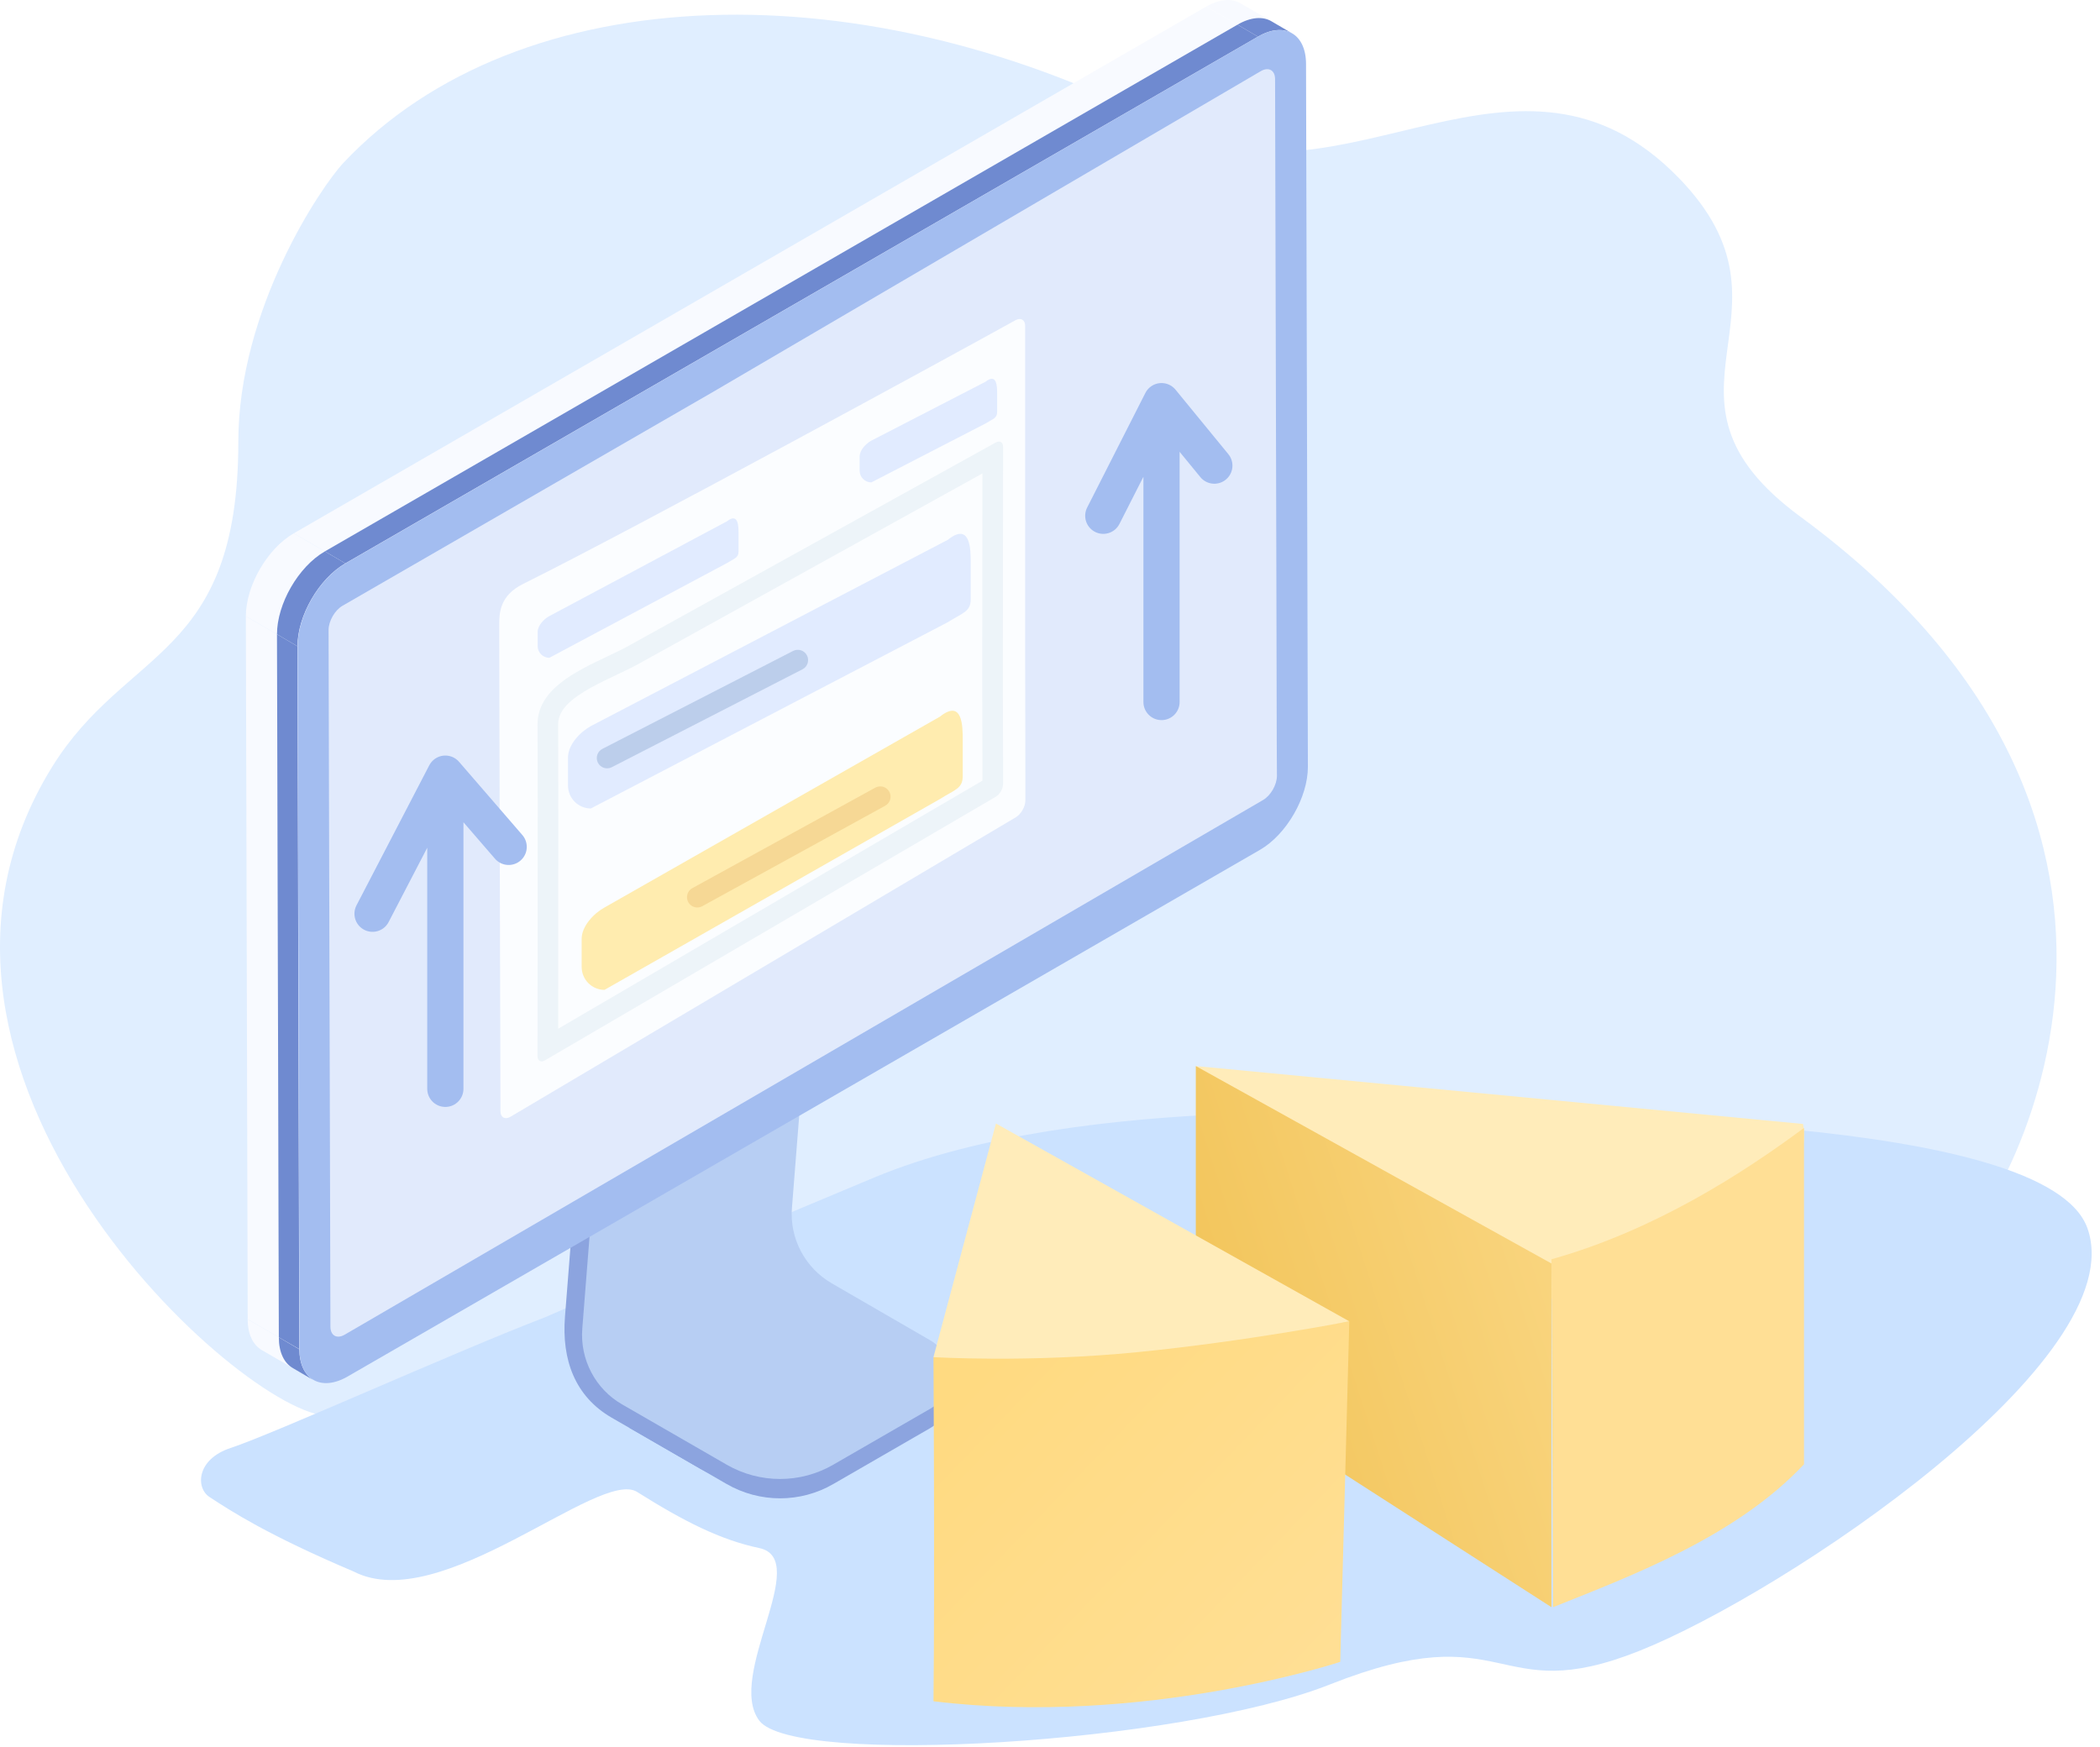 <svg width="232" height="193" viewBox="0 0 232 193" fill="none" xmlns="http://www.w3.org/2000/svg">
<path d="M36.298 156.436C45.727 156.436 185.045 156.597 188.968 156.436C191.132 156.347 200.587 151.049 214.398 140.02C221.964 133.978 245.828 91.591 198.914 57.1C180.562 43.602 200.062 34.698 185.471 19.665C167.808 1.488 148.59 23.806 129.747 14.356C95.785 -3.611 57.434 -2.712 37.942 17.993C35.502 20.579 26.329 34.115 26.329 48.81C26.329 72.828 13.958 71.481 5.749 84.748C-15.129 118.483 26.87 156.436 36.298 156.436Z" fill="#E0EEFF"/>
<path d="M60.203 145.55C50.468 149.272 30.335 158.383 25.468 159.989C21.707 161.229 21.596 164.388 23.145 165.403C25.576 166.996 29.598 169.614 39.075 173.638C48.699 178.601 66.221 162.222 70.38 164.839C75.579 168.11 79.584 170.135 83.876 171.043C89.739 172.284 80.185 185.146 83.876 190.104C87.692 195.228 130.399 192.666 146.913 186.118C166.812 178.226 164.928 188.846 181.078 182.416C197.229 175.986 235.707 150.162 230.619 135.723C226.178 123.124 172.446 123.327 158.103 123.327C158.103 123.327 119.828 120.395 96.597 130.096C73.367 139.797 60.203 145.55 60.203 145.55Z" fill="#CBE2FF"/>
<path d="M99.768 148.47L88.898 142.201C85.946 140.491 84.216 137.234 84.501 133.835L88.715 80.361L66.466 94.142L62.415 145.498C62.049 150.2 63.494 154.272 67.565 156.633L77.275 162.231C80.939 164.347 85.437 164.347 89.081 162.231L99.768 156.063C102.678 154.373 102.678 150.16 99.768 148.47Z" fill="#8CA4DF"/>
<path d="M68.542 93.327L65.692 91.394L88.857 78.02L91.706 79.954L68.542 93.327Z" fill="#B8C0D0"/>
<path d="M102.76 150.2L87.046 141.122L69.52 157.752L80.267 163.961C83.931 166.078 88.43 166.078 92.074 163.961L102.76 157.793C105.671 156.103 105.671 151.89 102.76 150.2Z" fill="#8CA4DF"/>
<path d="M97.406 151.89V157.793L104.938 153.987V151.89H97.406Z" fill="#8CA4DF"/>
<path d="M102.76 148.084L91.89 141.794C88.938 140.084 87.208 136.827 87.493 133.428L91.707 79.954L68.542 93.328L64.329 146.801C64.064 150.2 65.774 153.478 68.725 155.167L80.267 161.823C83.931 163.94 88.429 163.94 92.073 161.823L102.76 155.656C105.67 153.987 105.67 149.773 102.76 148.084Z" fill="#B7CEF3"/>
<path d="M86.475 71.222L89.325 73.155C87.391 71.853 84.48 72.016 81.081 73.97L78.231 72.036C81.63 70.082 84.561 69.898 86.475 71.222Z" fill="#B8C0D0"/>
<path d="M68.542 93.328L65.692 91.394C66.221 84.391 71.84 75.72 78.231 72.036L81.081 73.969C74.689 77.654 69.071 86.325 68.542 93.328Z" fill="#B8C0D0"/>
<path d="M81.081 73.97C87.473 70.285 92.236 72.952 91.686 79.954L68.522 93.328C69.072 86.325 74.69 77.654 81.081 73.97Z" fill="#B8C0D0"/>
<path d="M137.039 0.364L140.479 2.359C139.522 1.789 138.178 1.871 136.713 2.726L133.273 0.731C134.738 -0.124 136.082 -0.206 137.039 0.364Z" fill="#F8FAFF"/>
<path d="M32.351 151.157L28.911 149.163C27.954 148.593 27.364 147.432 27.364 145.763L30.804 147.758C30.825 149.427 31.415 150.608 32.351 151.157Z" fill="#F8FAFF"/>
<path d="M30.804 147.758L27.364 145.763L27.161 68.087L30.601 70.082L30.804 147.758Z" fill="#F8FAFF"/>
<path d="M35.893 60.922L32.453 58.927L133.253 0.731L136.713 2.726L35.893 60.922Z" fill="#F8FAFF"/>
<path d="M30.601 70.082L27.161 68.087C27.161 64.728 29.522 60.616 32.453 58.927L35.893 60.922C32.962 62.632 30.601 66.723 30.601 70.082Z" fill="#F8FAFF"/>
<path d="M136.714 2.726C139.645 1.036 142.026 2.4 142.026 5.759L142.23 83.415C142.23 86.773 139.869 90.885 136.937 92.575L36.138 150.791C33.206 152.481 30.825 151.117 30.825 147.758L30.621 70.102C30.621 66.744 32.982 62.632 35.914 60.942L136.714 2.726Z" fill="#F8FAFF"/>
<path d="M140.48 2.359L142.739 3.682C141.782 3.113 140.439 3.194 138.973 4.049L136.714 2.726C138.179 1.871 139.523 1.789 140.48 2.359Z" fill="#6F8AD0"/>
<path d="M34.611 152.481L32.352 151.158C31.395 150.608 30.805 149.427 30.805 147.758L33.064 149.081C33.085 150.75 33.675 151.911 34.611 152.481Z" fill="#6F8AD0"/>
<path d="M33.064 149.061L30.805 147.758L30.601 70.082L32.861 71.405L33.064 149.061Z" fill="#6F8AD0"/>
<path d="M38.153 62.245L35.893 60.922L136.714 2.726L138.973 4.049L38.153 62.245Z" fill="#6F8AD0"/>
<path d="M32.861 71.405L30.601 70.082C30.601 66.723 32.962 62.611 35.894 60.922L38.153 62.245C35.222 63.934 32.861 68.046 32.861 71.405Z" fill="#6F8AD0"/>
<path d="M138.973 4.049C141.904 2.359 144.286 3.723 144.286 7.082L144.49 84.738C144.49 88.096 142.128 92.208 139.197 93.898L38.397 152.094C35.466 153.783 33.084 152.419 33.084 149.061L32.881 71.405C32.881 68.046 35.242 63.934 38.173 62.245L138.973 4.049Z" fill="#A3BDF0"/>
<path d="M141.07 85.715C141.07 86.712 140.378 87.913 139.523 88.401L38.071 147.473C37.216 147.961 36.504 147.575 36.504 146.577L36.341 86.305L36.3 69.613C36.3 68.616 36.992 67.415 37.847 66.926L78.68 43.355L139.299 7.855C140.154 7.367 140.866 7.753 140.866 8.751L141.009 64.138L141.049 81.582L141.07 85.715Z" fill="#E1EAFC"/>
<g filter="url(#filter0_d_454_3637)">
<path d="M118.28 88.439C118.28 89.124 117.8 89.969 117.206 90.312L61.386 123.395C60.792 123.738 60.289 123.463 60.289 122.778L60.175 80.743L60.152 69.114C60.152 67.752 60.175 65.812 62.813 64.505C74.794 58.569 110.632 39.021 117.16 35.395C117.754 35.053 118.257 35.327 118.257 36.012V73.406L118.28 85.56V88.439Z" fill="#FBFDFF"/>
<path d="M115.813 86.64C115.813 87.149 115.456 87.776 115.013 88.031L65.2 117.16C64.758 117.415 64.383 117.211 64.383 116.703L64.401 88.684L64.384 80.053C64.384 75.081 71.249 73.244 74.912 71.098L114.996 48.897C115.439 48.642 115.813 48.846 115.813 49.355L115.796 75.483L115.813 84.504V86.64Z" fill="#FBFDFF"/>
<path fill-rule="evenodd" clip-rule="evenodd" d="M113.535 86.256L113.535 84.508L113.518 75.482L113.533 52.311L76.039 73.078C75.138 73.604 74.078 74.107 73.082 74.579C72.954 74.64 72.826 74.7 72.701 74.76C71.54 75.313 70.443 75.851 69.475 76.451C67.466 77.698 66.662 78.806 66.661 80.051C66.661 80.052 66.661 80.052 66.661 80.053L66.678 88.685L66.663 113.667L113.535 86.256ZM65.2 117.16C64.758 117.415 64.383 117.211 64.383 116.703L64.401 88.684L64.384 80.053C64.384 76.186 68.535 74.216 72.104 72.522C73.125 72.037 74.098 71.576 74.912 71.098L114.996 48.897C115.439 48.642 115.813 48.846 115.813 49.355L115.796 75.483L115.813 84.504V86.64C115.813 87.149 115.456 87.776 115.013 88.031L65.2 117.16Z" fill="#EDF4F9"/>
<path d="M69.259 103.736C69.259 102.333 70.598 100.918 71.784 100.268L108.835 79.185C111.359 77.166 111.359 80.323 111.359 81.725V85.748C111.359 87.15 110.466 87.25 108.835 88.288L71.784 109.37C70.39 109.37 69.259 108.233 69.259 106.83V103.736Z" fill="#FFECAF"/>
<path d="M67.751 83.692C67.751 82.289 69.089 80.874 70.276 80.224L109.716 59.641C112.241 57.621 112.241 60.778 112.241 62.181V66.203C112.241 67.606 111.348 67.705 109.716 68.743L70.276 89.327C68.881 89.327 67.751 88.19 67.751 86.787V83.692Z" fill="#E1EBFF"/>
<path d="M64.4 69.824C64.4 69.113 65.085 68.396 65.692 68.067L85.297 57.609C86.589 56.586 86.589 58.185 86.589 58.896V60.934C86.589 61.645 86.132 61.695 85.297 62.221L65.692 72.679C64.978 72.679 64.4 72.103 64.4 71.392V69.824Z" fill="#E1EBFF"/>
<path d="M99.971 50.443C99.971 49.732 100.656 49.015 101.263 48.686L113.867 42.184C115.159 41.161 115.159 42.761 115.159 43.472V45.51C115.159 46.221 114.702 46.271 113.867 46.797L101.263 53.298C100.549 53.298 99.971 52.722 99.971 52.011V50.443Z" fill="#E1EBFF"/>
<path fill-rule="evenodd" clip-rule="evenodd" d="M94.151 72.415C94.438 72.975 94.217 73.661 93.658 73.948L72.589 84.768C72.029 85.055 71.343 84.834 71.056 84.275C70.768 83.715 70.989 83.029 71.549 82.741L92.617 71.922C93.177 71.635 93.863 71.856 94.151 72.415Z" fill="#98B3D9" fill-opacity="0.5"/>
<path fill-rule="evenodd" clip-rule="evenodd" d="M103.247 87.477C103.55 88.028 103.348 88.721 102.797 89.023L82.582 100.127C82.031 100.43 81.338 100.229 81.036 99.677C80.733 99.126 80.934 98.434 81.486 98.131L101.7 87.027C102.252 86.724 102.944 86.926 103.247 87.477Z" fill="#F6D895"/>
</g>
<path d="M128.32 77.564V44.322M128.32 44.322L121.887 56.986M128.32 44.322L134.155 51.446" stroke="#A3BDF0" stroke-width="4" stroke-linecap="round"/>
<path d="M49.2 120.304V85.479M49.2 85.479L41.157 100.957M49.2 85.479L56.195 93.57" stroke="#A3BDF0" stroke-width="4" stroke-linecap="round"/>
<path d="M172.171 143.98C177.713 142.798 180.997 142.816 192.113 136.088C200.72 130.901 199.196 124.185 199.196 124.185L132.107 117.786L172.171 143.98Z" fill="#FFECBA"/>
<path d="M199.3 124.619C199.3 124.619 199.3 149.286 199.3 161.785C191.794 169.779 180.282 174.095 171.576 177.576C171.576 174.275 171.398 139.136 171.398 139.136C182.804 135.943 192.664 129.555 199.3 124.619Z" fill="#FFDF95"/>
<path d="M171.398 177.576L132.108 152.313V117.786L171.398 139.602V177.576Z" fill="url(#paint0_linear_454_3637)"/>
<path d="M149.066 145.992L148.065 183.619C148.065 183.619 126.408 190.798 103.126 187.972C103.281 174.703 103.125 149.948 103.125 149.948C103.125 149.948 144.046 147.093 149.066 145.992Z" fill="url(#paint1_linear_454_3637)"/>
<path d="M110.027 124.133L103.125 149.948C103.125 149.948 113.622 150.594 125.737 149.39C137.852 148.186 149.065 145.992 149.065 145.992L110.027 124.133Z" fill="#FFECBA"/>
<defs>
<filter id="filter0_d_454_3637" x="48.152" y="28.248" width="72.128" height="102.295" filterUnits="userSpaceOnUse" color-interpolation-filters="sRGB">
<feFlood flood-opacity="0" result="BackgroundImageFix"/>
<feColorMatrix in="SourceAlpha" type="matrix" values="0 0 0 0 0 0 0 0 0 0 0 0 0 0 0 0 0 0 127 0" result="hardAlpha"/>
<feOffset dx="-5"/>
<feGaussianBlur stdDeviation="3.5"/>
<feComposite in2="hardAlpha" operator="out"/>
<feColorMatrix type="matrix" values="0 0 0 0 0.314 0 0 0 0 0.481 0 0 0 0 0.704 0 0 0 0.1 0"/>
<feBlend mode="normal" in2="BackgroundImageFix" result="effect1_dropShadow_454_3637"/>
<feBlend mode="normal" in="SourceGraphic" in2="effect1_dropShadow_454_3637" result="shape"/>
</filter>
<linearGradient id="paint0_linear_454_3637" x1="171.494" y1="142.571" x2="135.707" y2="154.13" gradientUnits="userSpaceOnUse">
<stop stop-color="#F9D47D"/>
<stop offset="1" stop-color="#F2C55B"/>
</linearGradient>
<linearGradient id="paint1_linear_454_3637" x1="108.872" y1="151.144" x2="146.619" y2="187.312" gradientUnits="userSpaceOnUse">
<stop stop-color="#FFDA81"/>
<stop offset="1" stop-color="#FFDF95"/>
</linearGradient>
</defs>
</svg>
